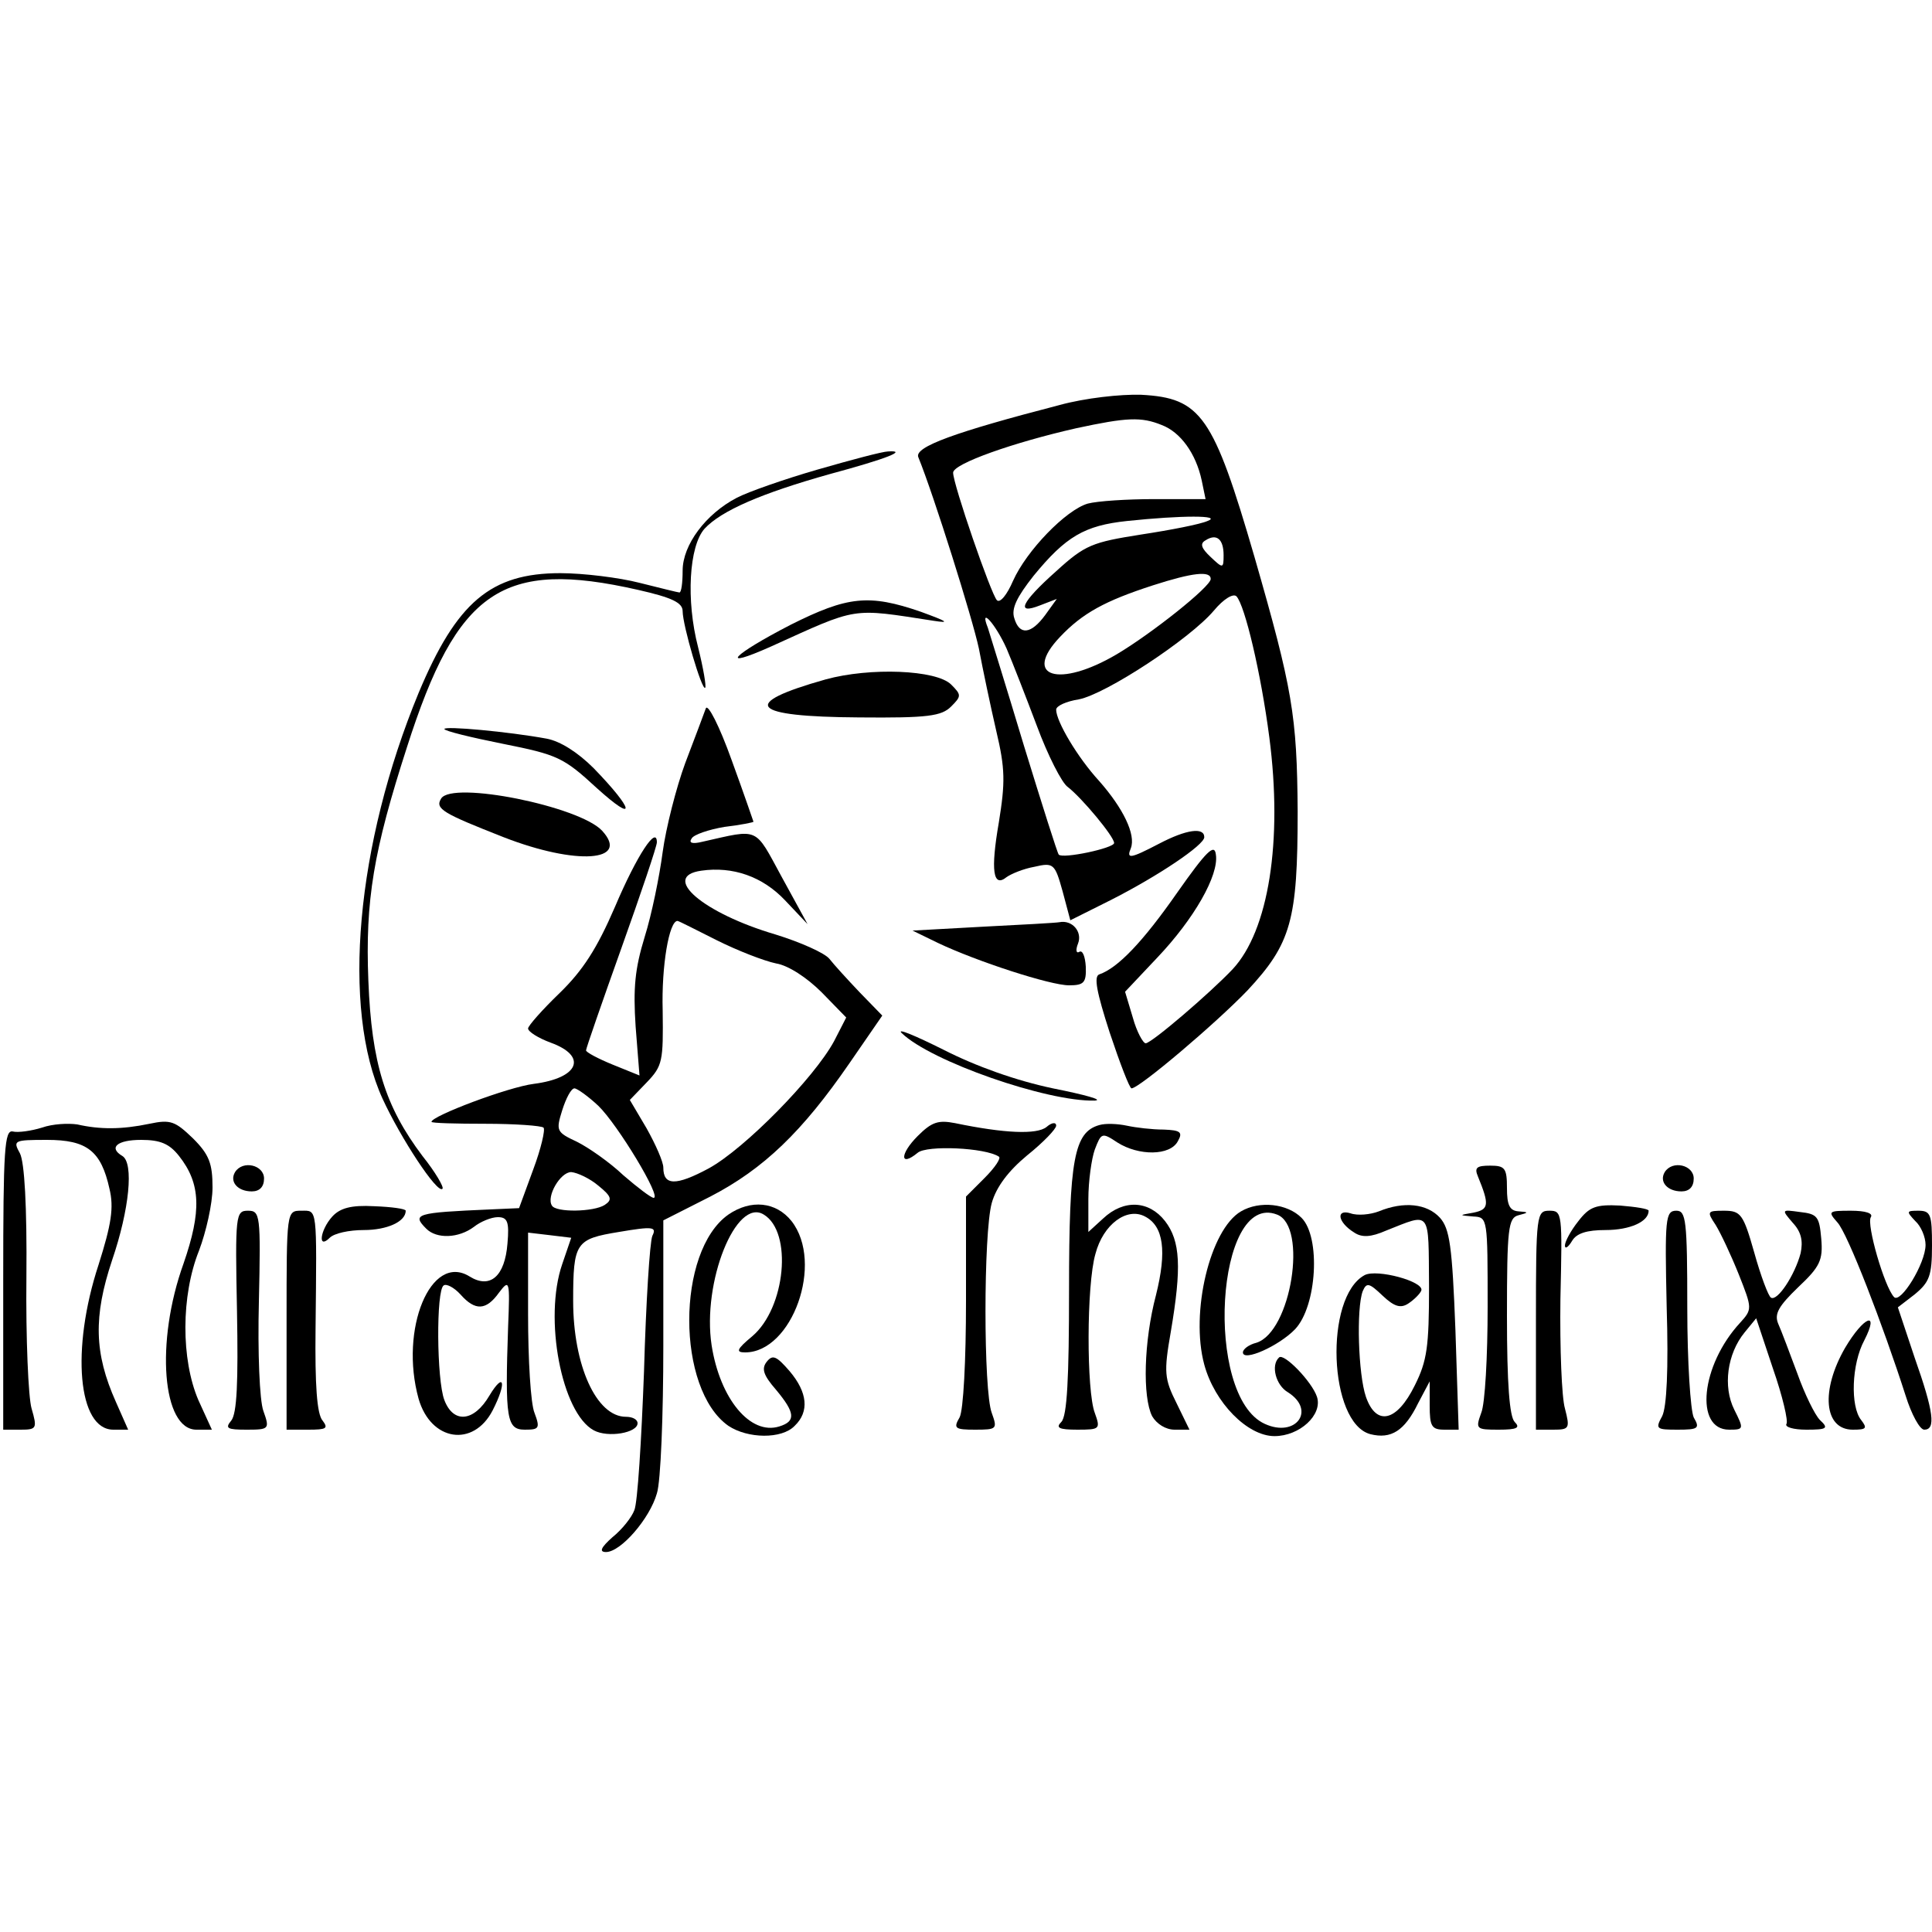<?xml version="1.0" standalone="no"?>
<!DOCTYPE svg PUBLIC "-//W3C//DTD SVG 20010904//EN"
 "http://www.w3.org/TR/2001/REC-SVG-20010904/DTD/svg10.dtd">
<svg version="1.0" xmlns="http://www.w3.org/2000/svg"
 width="300pt" height="300pt" viewBox="0 0 300 300"
 preserveAspectRatio="xMidYMid meet">
<g transform="translate(0,300) scale(0.1,-0.1)"
fill="#000000" stroke="none">
<path d="M1645 2371 c-162 -42 -226 -65 -219 -81 24 -59 84 -250 94 -297 6
-32 18 -89 27 -128 14 -59 14 -80 4 -142 -13 -75 -9 -102 12 -85 7 5 26 13 43
16 30 7 32 5 44 -38 l12 -45 62 31 c75 38 146 86 146 98 0 16 -28 12 -70 -10
-46 -24 -51 -24 -44 -7 8 21 -12 62 -49 104 -34 37 -67 93 -67 111 0 6 16 13
35 16 42 8 173 94 210 138 15 18 30 27 35 22 13 -14 38 -119 51 -219 21 -161
-1 -300 -57 -360 -35 -37 -126 -115 -135 -115 -4 0 -14 18 -20 40 l-12 40 50
53 c57 60 96 128 91 160 -2 18 -15 5 -60 -59 -53 -76 -92 -117 -121 -127 -9
-3 -4 -28 16 -90 16 -48 31 -87 34 -87 12 0 131 101 180 152 68 73 78 109 78
278 -1 149 -8 190 -67 395 -64 220 -83 247 -176 252 -32 1 -87 -5 -127 -16z
m159 -31 c29 -11 53 -44 62 -86 l6 -29 -79 0 c-43 0 -89 -3 -104 -7 -34 -10
-95 -73 -116 -120 -9 -21 -20 -35 -25 -30 -9 9 -68 180 -68 198 0 14 94 47
191 69 79 17 101 18 133 5z m71 -149 c-11 -5 -57 -14 -103 -21 -76 -12 -87
-16 -132 -57 -55 -49 -63 -68 -25 -53 l26 10 -18 -25 c-22 -30 -40 -32 -48 -5
-5 15 4 33 30 66 50 61 79 78 145 85 85 9 149 9 125 0z m25 -53 c0 -21 -1 -21
-20 -3 -15 14 -17 21 -8 26 17 11 28 2 28 -23z m-20 -37 c0 -12 -92 -85 -146
-117 -90 -53 -147 -35 -88 27 35 37 70 56 144 80 62 20 90 23 90 10z m-317
-108 c9 -21 30 -75 47 -120 17 -46 39 -89 48 -95 22 -17 72 -77 72 -87 0 -8
-80 -25 -86 -18 -2 2 -26 78 -54 169 -27 90 -53 173 -56 183 -14 35 12 6 29
-32z"/>
<path d="M1270 2271 c-52 -15 -109 -35 -126 -44 -48 -25 -84 -73 -84 -113 0
-19 -2 -34 -5 -34 -2 0 -30 7 -62 15 -31 8 -87 15 -123 15 -108 0 -161 -45
-220 -186 -97 -235 -120 -490 -56 -630 28 -61 85 -148 93 -140 3 2 -11 26 -31
51 -58 77 -79 144 -84 272 -5 125 8 202 60 363 78 244 148 292 359 244 53 -12
69 -20 69 -33 0 -22 30 -124 35 -119 2 2 -3 31 -11 63 -19 73 -14 157 10 184
26 28 88 55 195 85 89 24 121 37 90 35 -8 0 -57 -13 -109 -28z"/>
<path d="M1228 2030 c-91 -47 -114 -71 -31 -34 137 62 123 60 253 40 26 -4 21
-1 -20 14 -81 28 -114 24 -202 -20z"/>
<path d="M1282 1945 c-135 -38 -117 -58 52 -59 107 -1 128 2 143 17 16 16 16
18 0 34 -23 23 -126 27 -195 8z"/>
<path d="M1096 1900 c-3 -8 -17 -46 -32 -85 -14 -38 -30 -101 -35 -138 -5 -38
-17 -97 -28 -132 -15 -49 -18 -79 -14 -139 l6 -76 -42 17 c-22 9 -41 19 -41
22 0 3 25 75 55 159 30 84 55 158 55 164 0 27 -31 -20 -65 -100 -28 -65 -50
-99 -86 -134 -27 -26 -49 -51 -49 -55 0 -5 16 -15 35 -22 58 -21 44 -55 -26
-64 -40 -5 -159 -50 -159 -59 0 -2 38 -3 84 -3 46 0 87 -3 90 -6 3 -3 -4 -33
-16 -65 l-22 -60 -45 -2 c-115 -5 -122 -7 -99 -30 16 -16 50 -15 74 3 10 8 27
15 37 15 15 0 18 -7 15 -41 -4 -51 -27 -71 -59 -51 -60 37 -109 -82 -79 -190
19 -66 85 -76 115 -18 22 43 18 61 -5 23 -24 -41 -56 -44 -70 -7 -12 31 -13
171 -1 178 4 3 16 -3 26 -14 23 -26 40 -25 60 3 16 21 17 19 14 -53 -5 -144
-2 -160 26 -160 22 0 24 2 15 26 -6 14 -10 83 -10 153 l0 127 34 -4 33 -4 -14
-41 c-29 -84 -1 -231 49 -258 22 -12 68 -4 68 11 0 6 -8 10 -18 10 -46 0 -82
80 -82 180 0 91 4 96 71 107 53 9 59 8 52 -6 -4 -9 -10 -104 -13 -211 -4 -107
-10 -204 -15 -215 -4 -11 -19 -30 -34 -42 -18 -16 -21 -23 -10 -23 23 0 68 52
79 91 6 18 10 122 10 229 l0 195 73 37 c83 43 143 101 216 207 l51 74 -35 36
c-19 20 -40 43 -47 52 -7 9 -45 26 -84 38 -112 33 -179 90 -115 99 49 7 95 -9
130 -46 l35 -37 -40 73 c-43 79 -34 75 -123 55 -16 -4 -22 -2 -17 5 3 6 27 14
51 18 25 3 45 7 45 8 0 0 -15 44 -34 96 -19 53 -37 88 -40 80z m17 -360 c32
-16 73 -32 92 -36 19 -3 48 -22 71 -45 l38 -39 -19 -37 c-31 -57 -138 -166
-194 -197 -52 -28 -71 -27 -71 1 0 9 -12 36 -26 61 l-26 44 26 27 c25 26 26
33 25 112 -2 69 10 139 23 139 2 0 29 -14 61 -30z m-184 -257 c30 -29 99 -143
86 -143 -4 0 -25 16 -47 35 -21 20 -54 43 -72 52 -32 15 -33 17 -23 49 6 19
14 34 19 34 4 0 21 -12 37 -27z m0 -124 c21 -17 22 -22 10 -30 -17 -11 -76
-12 -82 -1 -9 14 13 52 30 52 10 -1 29 -10 42 -21z"/>
<path d="M690 1868 c0 -3 41 -13 91 -23 85 -17 94 -21 146 -69 62 -56 58 -34
-5 31 -25 25 -52 42 -73 46 -60 11 -159 20 -159 15z"/>
<path d="M685 1760 c-10 -16 3 -23 97 -60 113 -44 197 -38 153 10 -35 38 -233
78 -250 50z"/>
<path d="M1526 1561 l-109 -6 39 -19 c61 -29 175 -66 204 -66 23 0 27 4 26 29
-1 16 -5 26 -10 23 -5 -3 -6 3 -2 13 7 18 -9 37 -29 33 -5 -1 -59 -4 -119 -7z"/>
<path d="M1400 1396 c45 -44 226 -107 300 -105 14 1 -15 9 -65 19 -57 12 -119
34 -170 60 -44 22 -73 34 -65 26z"/>
<path d="M65 1249 c-16 -5 -37 -8 -45 -6 -13 3 -15 -27 -15 -230 l0 -233 27 0
c25 0 26 2 17 33 -5 17 -9 109 -8 203 1 112 -3 179 -10 193 -11 20 -10 21 42
21 62 0 84 -17 97 -76 7 -29 3 -55 -17 -118 -43 -131 -32 -256 23 -256 l23 0
-19 43 c-34 76 -35 133 -6 220 27 79 34 151 16 162 -22 13 -8 25 29 25 30 0
44 -6 59 -25 34 -43 35 -86 7 -167 -44 -122 -33 -258 20 -258 l24 0 -21 46
c-27 63 -27 162 1 232 11 29 21 73 21 98 0 37 -5 51 -30 76 -28 27 -35 30 -68
23 -43 -9 -77 -9 -112 -1 -14 2 -38 1 -55 -5z"/>
<path d="M1425 1236 c-28 -28 -28 -49 0 -26 14 12 105 8 126 -6 4 -2 -6 -17
-22 -33 l-29 -29 0 -162 c0 -92 -4 -170 -10 -181 -10 -17 -7 -19 24 -19 34 0
35 1 26 26 -13 34 -13 279 0 326 7 25 26 50 55 74 25 20 45 41 45 46 0 6 -7 5
-15 -2 -15 -12 -65 -10 -142 6 -26 5 -36 2 -58 -20z"/>
<path d="M1707 1253 c-39 -11 -47 -52 -47 -256 0 -137 -3 -196 -12 -205 -9 -9
-4 -12 25 -12 35 0 36 1 27 26 -13 34 -13 199 1 247 12 46 49 73 77 58 29 -15
34 -54 17 -122 -19 -72 -21 -158 -6 -188 7 -12 21 -21 35 -21 l23 0 -20 41
c-19 38 -20 48 -9 111 17 100 15 141 -9 172 -25 32 -64 34 -96 4 l-23 -21 0
51 c0 28 5 63 10 77 10 26 11 27 35 11 33 -21 82 -21 94 2 8 14 4 17 -22 18
-18 0 -43 3 -57 6 -14 3 -33 4 -43 1z"/>
<path d="M365 1180 c-9 -15 4 -30 26 -30 12 0 19 7 19 20 0 21 -33 29 -45 10z"/>
<path d="M2295 1173 c18 -44 17 -51 -7 -56 -23 -4 -23 -4 0 -6 22 -1 22 -3 22
-140 0 -77 -4 -151 -10 -165 -9 -25 -8 -26 27 -26 29 0 34 3 25 12 -8 8 -12
59 -12 164 0 137 2 153 18 157 16 4 16 5 0 6 -14 1 -18 10 -18 36 0 31 -3 35
-26 35 -21 0 -25 -3 -19 -17z"/>
<path d="M2585 1180 c-9 -15 4 -30 26 -30 12 0 19 7 19 20 0 21 -33 29 -45 10z"/>
<path d="M516 1111 c-19 -21 -23 -52 -4 -33 7 7 30 12 53 12 36 0 65 13 65 30
0 3 -22 6 -49 7 -36 2 -53 -3 -65 -16z"/>
<path d="M1131 1114 c-81 -57 -81 -271 0 -328 30 -20 83 -21 103 0 23 22 20
52 -8 85 -20 23 -26 26 -35 15 -9 -11 -6 -21 14 -44 30 -36 31 -49 5 -57 -45
-14 -92 43 -105 126 -15 98 38 230 81 203 45 -27 34 -145 -18 -189 -24 -20
-26 -25 -11 -25 73 0 123 139 72 204 -24 30 -63 34 -98 10z"/>
<path d="M1927 1119 c-48 -28 -79 -157 -57 -238 16 -59 67 -111 109 -111 39 0
75 33 66 61 -8 24 -52 69 -59 61 -13 -12 -5 -43 14 -54 44 -28 12 -71 -36 -49
-95 43 -76 362 19 325 48 -18 22 -182 -32 -199 -12 -3 -21 -10 -21 -15 0 -15
56 10 81 36 34 36 40 143 10 173 -22 22 -65 27 -94 10z"/>
<path d="M2141 1119 c-13 -5 -33 -7 -44 -3 -23 7 -20 -14 6 -30 12 -8 26 -7
49 3 71 28 66 34 67 -87 0 -93 -3 -115 -22 -153 -28 -57 -60 -64 -76 -18 -12
35 -15 137 -5 164 6 14 10 13 31 -7 18 -17 28 -20 40 -12 9 6 18 15 20 20 5
14 -69 34 -88 24 -63 -34 -56 -230 9 -247 32 -8 53 5 74 48 l18 34 0 -37 c0
-33 3 -38 23 -38 l22 0 -5 154 c-5 132 -9 158 -24 175 -20 22 -56 26 -95 10z"/>
<path d="M2451 1104 c-12 -15 -21 -32 -21 -38 0 -6 5 -3 11 7 7 12 23 17 52
17 38 0 67 13 67 30 0 3 -20 6 -44 8 -38 2 -48 -2 -65 -24z"/>
<path d="M368 964 c2 -110 0 -159 -9 -170 -10 -12 -6 -14 24 -14 35 0 36 1 26
29 -6 16 -9 92 -7 170 3 135 2 141 -17 141 -19 0 -20 -6 -17 -156z"/>
<path d="M445 950 l0 -170 34 0 c28 0 31 2 22 14 -9 10 -12 56 -11 143 2 191
3 183 -22 183 -23 0 -23 0 -23 -170z"/>
<path d="M2385 950 l0 -170 27 0 c25 0 26 2 18 33 -5 17 -8 94 -7 170 3 133 3
137 -17 137 -20 0 -21 -5 -21 -170z"/>
<path d="M2588 971 c3 -98 0 -156 -7 -170 -11 -20 -9 -21 24 -21 32 0 35 2 25
19 -5 11 -10 86 -10 170 0 137 -2 151 -17 151 -17 0 -18 -12 -15 -149z"/>
<path d="M2664 1098 c8 -13 24 -47 36 -77 21 -53 21 -54 2 -75 -61 -66 -71
-166 -17 -166 23 0 23 1 8 31 -18 36 -11 87 16 120 l18 22 26 -78 c15 -43 24
-82 21 -86 -3 -5 11 -9 31 -9 32 0 35 2 21 15 -8 8 -24 41 -35 72 -12 32 -25
67 -30 78 -6 15 1 27 31 56 34 32 39 42 36 76 -3 34 -6 38 -33 41 -29 4 -29 4
-11 -17 13 -14 16 -28 12 -47 -9 -34 -36 -75 -46 -69 -4 2 -16 34 -26 70 -17
60 -21 65 -47 65 -26 0 -27 -1 -13 -22z"/>
<path d="M2853 1102 c16 -17 71 -160 106 -269 9 -29 22 -53 29 -53 18 0 15 27
-15 112 l-26 78 26 20 c23 19 27 29 27 76 0 48 -2 54 -21 54 -19 0 -19 -1 -5
-16 9 -8 16 -25 16 -37 0 -29 -39 -92 -49 -81 -15 16 -43 113 -36 124 4 6 -8
10 -31 10 -35 0 -36 -1 -21 -18z"/>
<path d="M2865 907 c-38 -66 -33 -127 12 -127 21 0 23 2 13 15 -17 21 -15 87
5 124 24 47 -1 37 -30 -12z"/>
</g>
</svg>

